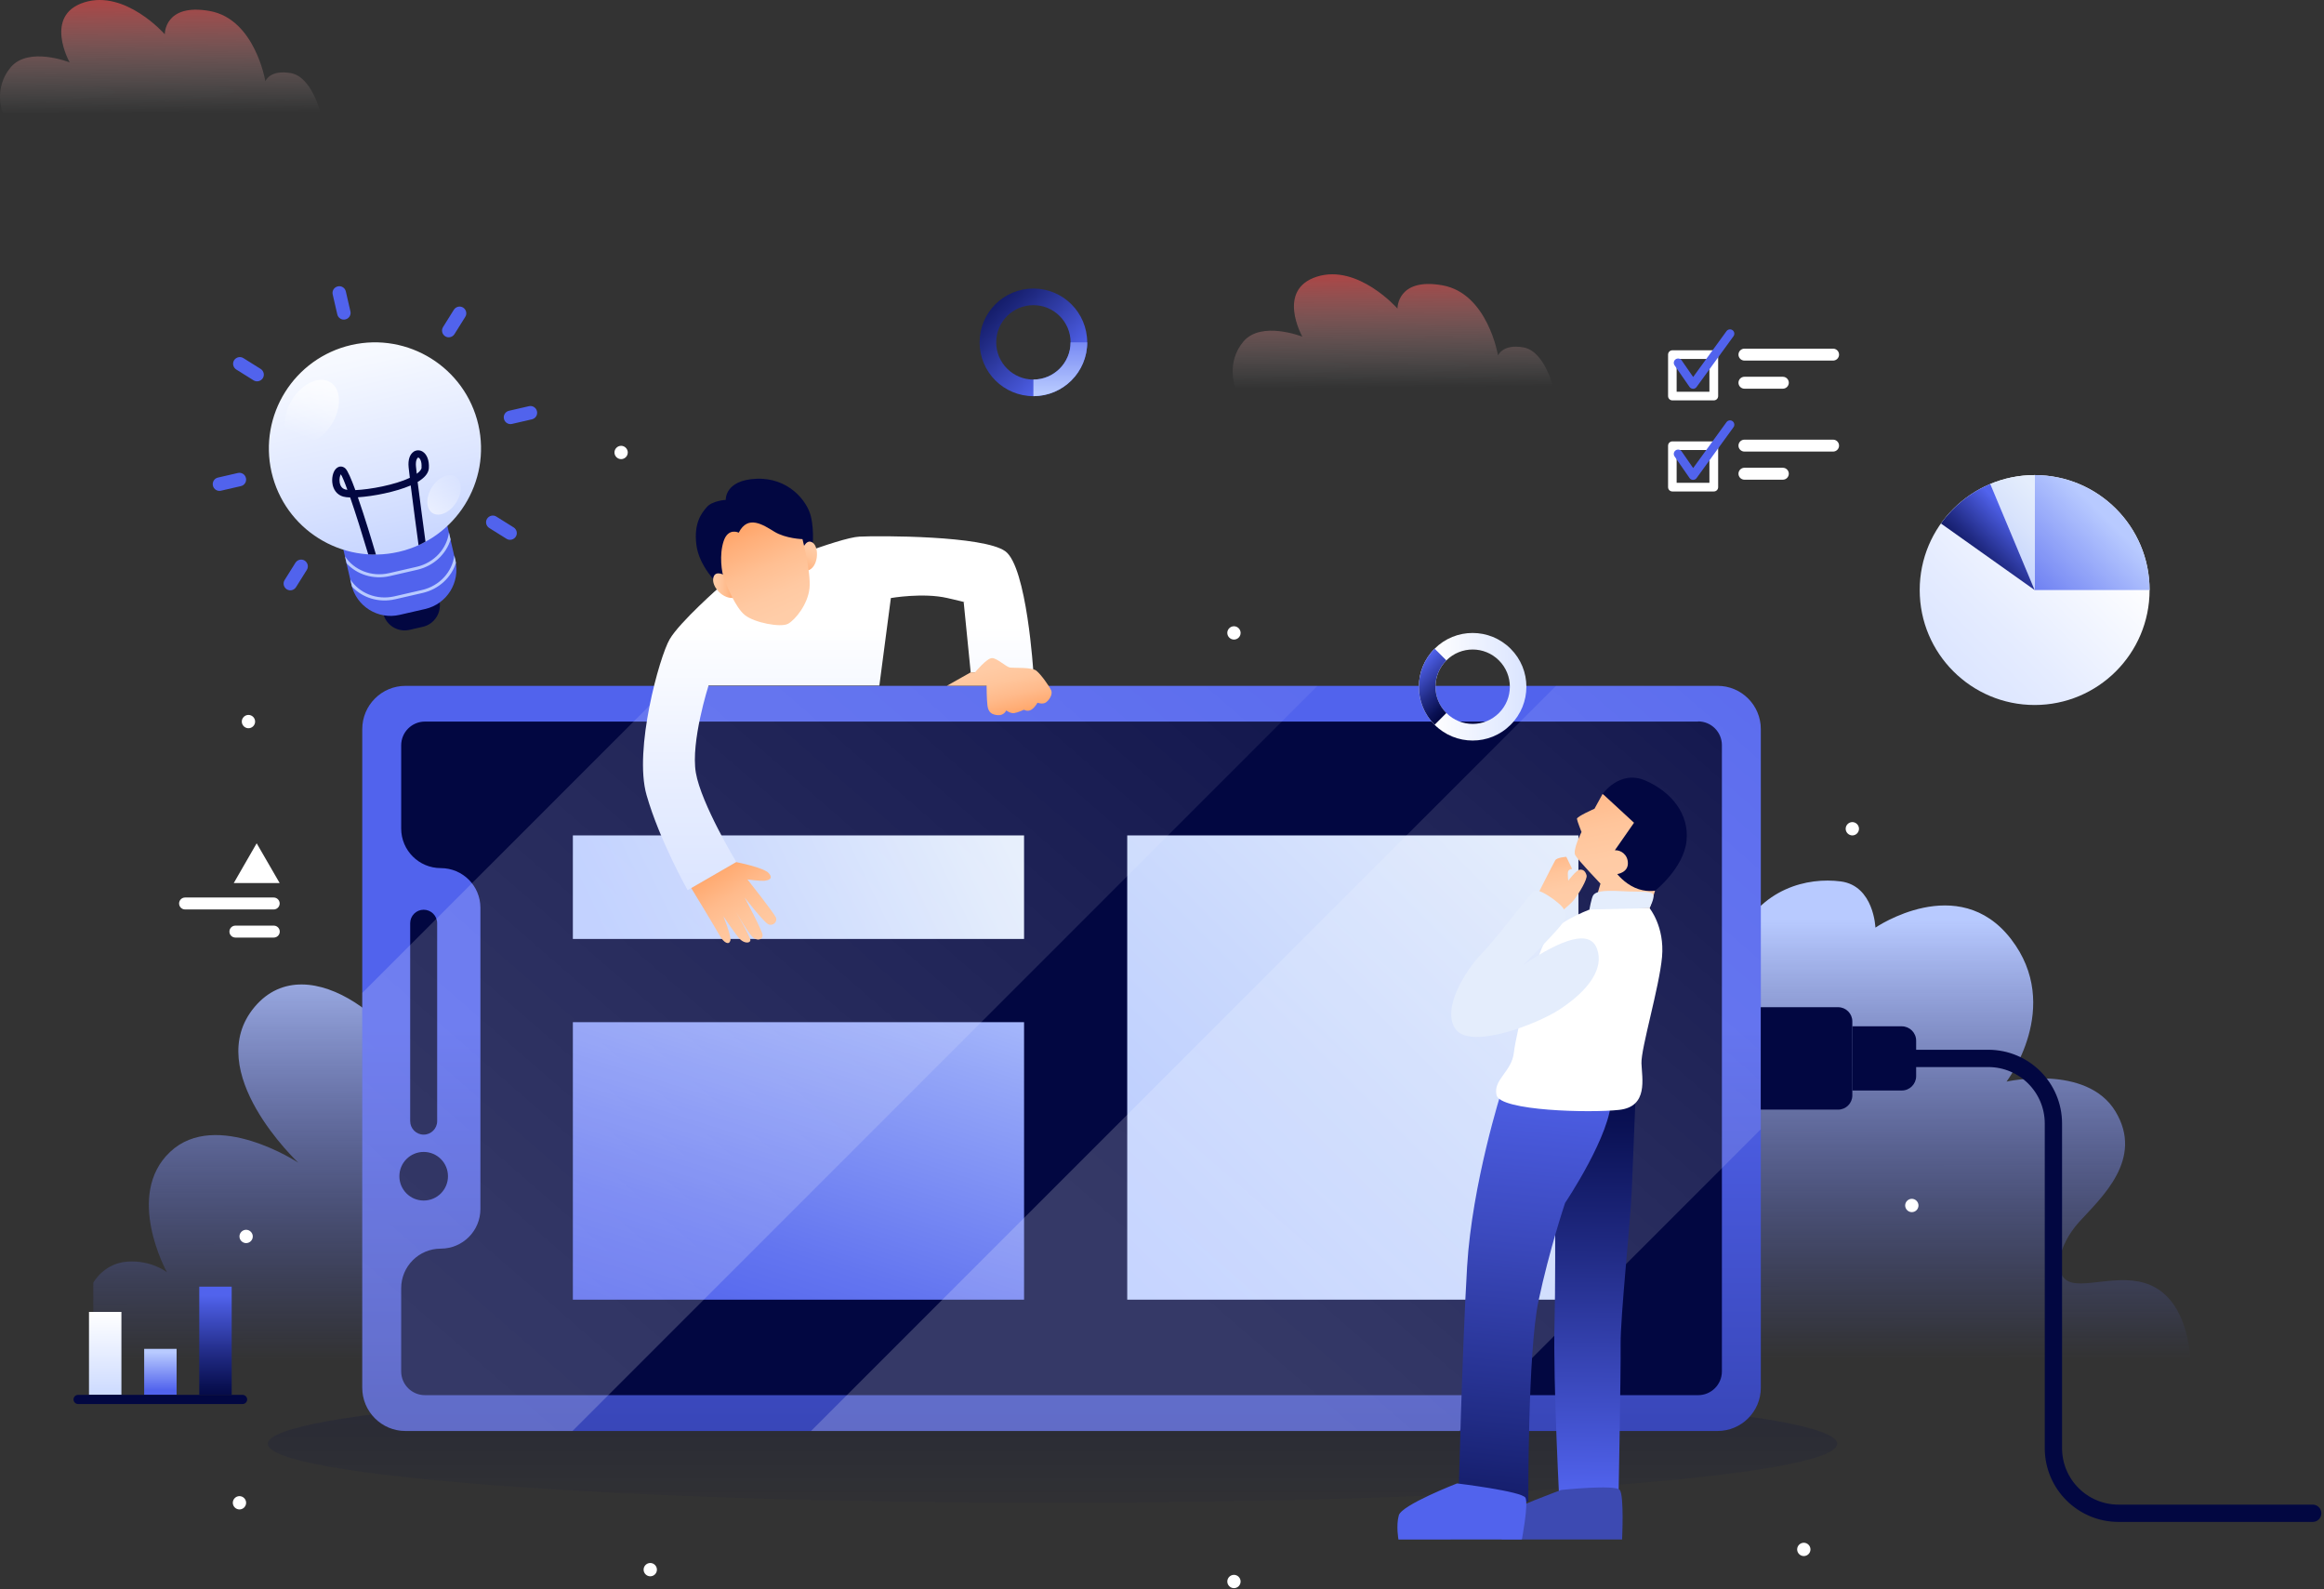 <svg width="822" height="562" viewBox="0 0 822 562" fill="none" xmlns="http://www.w3.org/2000/svg">
<rect x="0" y="0" width="822" height="562" fill="#333333" stroke="none"/>
<g style="mix-blend-mode:luminosity">
<path opacity="0.2" d="M649.815 510.567C649.815 522.1 525.558 531.43 372.272 531.43C218.986 531.43 94.73 522.1 94.73 510.567C94.73 499.035 218.986 489.705 372.272 489.705C525.558 489.705 649.815 499.035 649.815 510.567Z" fill="url(#paint0_linear_1796_1051)"/>
<path d="M33 453.608C33 453.608 36.671 446.725 45.083 446.144C53.495 445.562 59.032 449.876 59.032 449.876C59.032 449.876 43.921 422.62 60.194 407.325C76.438 392.03 105.498 411.149 105.498 411.149C105.498 411.149 70.962 378.785 90.05 356.087C109.138 333.389 145.479 364.254 149.854 386.677C154.259 409.099 610.814 386.677 610.814 386.677C610.814 386.677 605.98 350.061 614.393 332.043C622.805 314.026 639.385 310.171 651.101 311.701C662.817 313.261 663.337 328.036 663.337 328.036C663.337 328.036 692.642 307.969 711.271 332.043C729.87 356.087 709.711 382.486 709.711 382.486C709.711 382.486 738.037 376.184 748.224 393.009C758.41 409.864 743.39 423.354 735.468 432.042C727.575 440.699 725.771 451.925 732.929 453.577C740.056 455.229 754.342 448.866 764.528 456.758C774.715 464.651 774.715 481.475 774.715 481.475H33V453.577V453.608Z" fill="url(#paint1_linear_1796_1051)"/>
<path d="M0.96 39.988H113.378C113.378 39.988 110.319 27.17 102.855 25.855C95.391 24.54 93.862 28.73 93.862 28.73C93.862 28.73 90.222 6.736 74.162 3.891C58.102 1.047 58.286 12.12 58.286 12.12C58.286 12.12 44.337 -3.756 29.807 0.832C15.276 5.421 24.637 22.062 24.637 22.062C24.637 22.062 10.107 16.311 3.805 23.775C-2.496 31.239 0.93 40.018 0.93 40.018L0.96 39.988Z" fill="url(#paint2_linear_1796_1051)"/>
<path d="M436.96 136.988H549.378C549.378 136.988 546.319 124.17 538.855 122.855C531.392 121.54 529.862 125.73 529.862 125.73C529.862 125.73 526.222 103.736 510.162 100.891C494.102 98.047 494.286 109.12 494.286 109.12C494.286 109.12 480.337 93.244 465.807 97.832C451.276 102.421 460.637 119.062 460.637 119.062C460.637 119.062 446.107 113.311 439.805 120.775C433.504 128.239 436.93 137.018 436.93 137.018L436.96 136.988Z" fill="url(#paint3_linear_1796_1051)"/>
<path d="M82.678 312.282L90.784 298.211L98.921 312.282H82.678Z" fill="white"/>
<path d="M65.454 321.611H96.809C97.972 321.611 98.92 320.663 98.92 319.5C98.92 318.338 97.972 317.39 96.809 317.39H65.454C64.292 317.39 63.344 318.338 63.344 319.5C63.344 320.663 64.292 321.611 65.454 321.611Z" fill="white"/>
<path d="M83.258 331.553H96.84C98.002 331.553 98.951 330.605 98.951 329.443C98.951 328.28 98.002 327.332 96.84 327.332H83.258C82.096 327.332 81.147 328.28 81.147 329.443C81.147 330.605 82.096 331.553 83.258 331.553Z" fill="white"/>
<path d="M42.946 463.932H31.475V493.237H42.946V463.932Z" fill="url(#paint4_linear_1796_1051)"/>
<path d="M62.463 476.995H50.992V493.238H62.463V476.995Z" fill="url(#paint5_linear_1796_1051)"/>
<path d="M81.95 455H70.478V493.237H81.95V455Z" fill="url(#paint6_linear_1796_1051)"/>
<path d="M85.803 496.51H27.621C26.734 496.51 26 495.776 26 494.889C26 494.002 26.734 493.268 27.621 493.268H85.803C86.691 493.268 87.425 494.002 87.425 494.889C87.425 495.776 86.691 496.51 85.803 496.51Z" fill="#020741"/>
<path d="M648.365 127.514H617.01C615.848 127.514 614.899 126.566 614.899 125.404C614.899 124.241 615.848 123.293 617.01 123.293H648.365C649.527 123.293 650.476 124.241 650.476 125.404C650.476 126.566 649.527 127.514 648.365 127.514Z" fill="white"/>
<path d="M630.592 137.457H617.01C615.848 137.457 614.899 136.508 614.899 135.346C614.899 134.184 615.848 133.235 617.01 133.235H630.592C631.754 133.235 632.703 134.184 632.703 135.346C632.703 136.508 631.754 137.457 630.592 137.457Z" fill="white"/>
<path d="M606.182 141.585H591.529C590.673 141.585 590 140.912 590 140.055V125.403C590 124.546 590.673 123.873 591.529 123.873H606.182C607.039 123.873 607.712 124.546 607.712 125.403V140.055C607.712 140.912 607.039 141.585 606.182 141.585ZM593.028 138.526H604.622V126.932H593.028V138.526Z" fill="white"/>
<path d="M593.549 128.309L598.841 135.956L611.903 118" stroke="#5163ED" stroke-width="3.059" stroke-linecap="round" stroke-linejoin="round"/>
<path d="M648.365 159.694H617.01C615.848 159.694 614.899 158.746 614.899 157.583C614.899 156.421 615.848 155.473 617.01 155.473H648.365C649.527 155.473 650.476 156.421 650.476 157.583C650.476 158.746 649.527 159.694 648.365 159.694Z" fill="white"/>
<path d="M630.592 169.635H617.01C615.848 169.635 614.899 168.687 614.899 167.525C614.899 166.362 615.848 165.414 617.01 165.414H630.592C631.754 165.414 632.703 166.362 632.703 167.525C632.703 168.687 631.754 169.635 630.592 169.635Z" fill="white"/>
<path d="M606.182 173.797H591.529C590.673 173.797 590 173.124 590 172.267V157.614C590 156.758 590.673 156.085 591.529 156.085H606.182C607.039 156.085 607.712 156.758 607.712 157.614V172.267C607.712 173.124 607.039 173.797 606.182 173.797ZM593.028 170.738H604.622V159.144H593.028V170.738Z" fill="white"/>
<path d="M593.549 160.518L598.841 168.166L611.903 150.179" stroke="#5163ED" stroke-width="3.059" stroke-linecap="round" stroke-linejoin="round"/>
<path d="M438.807 223.816C438.807 225.132 437.736 226.172 436.451 226.172C435.166 226.172 434.096 225.101 434.096 223.816C434.096 222.532 435.166 221.461 436.451 221.461C437.736 221.461 438.807 222.532 438.807 223.816Z" fill="white"/>
<path d="M657.525 293.074C657.525 294.39 656.455 295.43 655.17 295.43C653.885 295.43 652.814 294.359 652.814 293.074C652.814 291.789 653.885 290.719 655.17 290.719C656.455 290.719 657.525 291.789 657.525 293.074Z" fill="white"/>
<path d="M90.234 255.171C90.234 256.486 89.164 257.526 87.879 257.526C86.594 257.526 85.523 256.456 85.523 255.171C85.523 253.886 86.594 252.815 87.879 252.815C89.164 252.815 90.234 253.886 90.234 255.171Z" fill="white"/>
<path d="M222.046 160.008C222.046 161.323 220.975 162.363 219.69 162.363C218.406 162.363 217.335 161.293 217.335 160.008C217.335 158.723 218.406 157.652 219.69 157.652C220.975 157.652 222.046 158.723 222.046 160.008Z" fill="white"/>
<path d="M89.409 437.244C89.409 438.559 88.338 439.6 87.054 439.6C85.769 439.6 84.698 438.529 84.698 437.244C84.698 435.959 85.769 434.889 87.054 434.889C88.338 434.889 89.409 435.959 89.409 437.244Z" fill="white"/>
<path d="M678.57 426.292C678.57 427.607 677.5 428.647 676.215 428.647C674.93 428.647 673.859 427.577 673.859 426.292C673.859 425.007 674.93 423.937 676.215 423.937C677.5 423.937 678.57 425.007 678.57 426.292Z" fill="white"/>
<path d="M232.353 555.074C232.353 556.39 231.283 557.43 229.998 557.43C228.713 557.43 227.643 556.359 227.643 555.074C227.643 553.789 228.713 552.719 229.998 552.719C231.283 552.719 232.353 553.789 232.353 555.074Z" fill="white"/>
<path d="M438.807 559.266C438.807 560.581 437.736 561.621 436.451 561.621C435.166 561.621 434.096 560.55 434.096 559.266C434.096 557.981 435.166 556.91 436.451 556.91C437.736 556.91 438.807 557.981 438.807 559.266Z" fill="white"/>
<path d="M87.053 531.43C87.053 532.745 85.982 533.785 84.697 533.785C83.412 533.785 82.342 532.714 82.342 531.43C82.342 530.145 83.412 529.074 84.697 529.074C85.982 529.074 87.053 530.145 87.053 531.43Z" fill="white"/>
<path d="M640.363 547.917C640.363 549.232 639.293 550.272 638.008 550.272C636.723 550.272 635.652 549.202 635.652 547.917C635.652 546.632 636.723 545.562 638.008 545.562C639.293 545.562 640.363 546.632 640.363 547.917Z" fill="white"/>
<path d="M607.508 242.538H143.428C134.981 242.538 128.133 249.386 128.133 257.833V490.745C128.133 499.192 134.981 506.04 143.428 506.04H607.508C615.955 506.04 622.803 499.192 622.803 490.745V257.833C622.803 249.386 615.955 242.538 607.508 242.538Z" fill="url(#paint7_linear_1796_1051)"/>
<path d="M600.595 255.171H150.311C145.661 255.171 141.898 258.933 141.898 263.583V292.98C141.898 300.719 148.169 306.99 155.909 306.99C163.648 306.99 169.919 313.261 169.919 321V427.545C169.919 435.284 163.648 441.555 155.909 441.555C148.169 441.555 141.898 447.826 141.898 455.565V484.962C141.898 489.612 145.661 493.375 150.311 493.375H600.625C605.275 493.375 609.038 489.612 609.038 484.962V263.522C609.038 258.872 605.275 255.109 600.625 255.109L600.595 255.171Z" fill="#020741"/>
<path d="M149.854 424.548C154.601 424.548 158.449 420.7 158.449 415.952C158.449 411.205 154.601 407.356 149.854 407.356C145.106 407.356 141.258 411.205 141.258 415.952C141.258 420.7 145.106 424.548 149.854 424.548Z" fill="#020741"/>
<path d="M149.852 401.24C147.221 401.24 145.08 399.099 145.08 396.468V326.478C145.08 323.847 147.221 321.706 149.852 321.706C152.483 321.706 154.624 323.847 154.624 326.478V396.468C154.624 399.099 152.483 401.24 149.852 401.24Z" fill="#020741"/>
<path d="M362.21 295.426H202.622V332.042H362.21V295.426Z" fill="url(#paint8_linear_1796_1051)"/>
<path d="M362.21 361.473H202.622V459.605H362.21V361.473Z" fill="url(#paint9_linear_1796_1051)"/>
<path d="M558.29 295.426H398.702V459.602H558.29V295.426Z" fill="url(#paint10_linear_1796_1051)"/>
<path opacity="0.2" d="M236.729 242.539L128.135 351.133V490.746C128.135 499.189 134.987 506.041 143.43 506.041H202.499L466.001 242.539H236.76H236.729Z" fill="url(#paint11_linear_1796_1051)"/>
<path opacity="0.2" d="M622.773 399.374V257.834C622.773 249.391 615.92 242.539 607.478 242.539H550.366L286.864 506.041H516.105L622.773 399.374Z" fill="url(#paint12_linear_1796_1051)"/>
<path d="M622.773 356.179H650.151C652.905 356.179 655.168 358.412 655.168 361.195V387.38C655.168 390.134 652.935 392.397 650.151 392.397H622.773V356.209V356.179Z" fill="#020741"/>
<path d="M655.168 362.939H672.665C675.449 362.939 677.743 365.203 677.743 368.017V380.559C677.743 383.343 675.48 385.637 672.665 385.637H655.168V362.939Z" fill="#020741"/>
<path d="M666.427 374.287H703.257C715.982 374.287 726.291 384.596 726.291 397.321V512.104C726.291 524.829 736.6 535.138 749.326 535.138H818" stroke="#020741" stroke-width="6.118" stroke-linecap="round" stroke-linejoin="round"/>
<path d="M550.036 324.168C550.036 324.168 555.236 320.13 556.857 318.05C558.479 315.94 561.538 310.892 561.17 309.546C560.803 308.2 560.069 307.436 558.815 307.527C557.561 307.619 554.685 311.443 554.685 311.443C554.685 311.443 554.41 308.996 554.624 308.2C554.869 307.374 556.062 307.283 556.062 307.283L554.012 303C554.012 303 550.678 303.184 550.066 304.254C549.454 305.294 543 318.05 543 318.05L550.066 324.199L550.036 324.168Z" fill="url(#paint13_linear_1796_1051)"/>
<path d="M578.564 386.483C578.564 386.483 577.554 410.435 577.157 420.958C576.759 431.481 573.088 465.895 573.211 475.439C573.333 484.983 572.385 534.508 572.385 534.508H551.736C551.736 534.508 549.259 489.204 549.84 467.577C550.421 445.981 549.748 385.565 549.748 385.565L578.564 386.453V386.483Z" fill="url(#paint14_linear_1796_1051)"/>
<path d="M552.229 526.884C552.229 526.884 534.181 533.461 532.284 535.602C530.388 537.774 531.152 544.412 531.152 544.412H573.734C573.734 544.412 574.498 528.872 572.908 526.884C571.317 524.895 552.26 526.884 552.26 526.884H552.229Z" fill="#3D4AB2"/>
<path d="M566.85 280.734L563.974 285.996C563.974 285.996 557.673 288.749 557.764 289.575C557.856 290.401 559.386 294.225 559.386 294.225C559.386 294.225 556.143 300.618 557.183 302.453C558.223 304.258 566.085 312.487 566.085 312.487L563.515 321.174H583.491L585.387 314.965L582.236 288.688L566.85 280.765V280.734Z" fill="url(#paint15_linear_1796_1051)"/>
<path d="M571.194 300.65L577.954 290.953L566.881 280.736C566.881 280.736 572.938 272.049 582.053 276.056C591.169 280.063 597.532 287.833 596.523 297.408C595.513 306.983 585.449 314.967 585.449 314.967C585.449 314.967 582.084 315.64 578.26 313.927C574.437 312.213 572.02 309.093 572.02 309.093C572.02 309.093 575.721 308.634 575.783 305.392C575.844 302.149 573.182 300.559 571.255 300.681L571.194 300.65Z" fill="#020741"/>
<path d="M531.149 385.718C531.149 385.718 520.688 418.358 518.913 447.908C517.139 477.488 515.854 531.021 515.854 531.021H540.571C540.571 531.021 540.326 478.253 544.15 460.144C547.974 442.034 553.572 425.393 553.572 425.393C553.572 425.393 570.152 400.738 569.876 388.257C569.632 375.777 531.119 385.718 531.119 385.718H531.149Z" fill="url(#paint16_linear_1796_1051)"/>
<path d="M563.485 321.175H583.461C583.461 321.175 588.814 327.66 587.866 338.366C586.917 349.073 580.402 370.669 580.585 376.023C580.769 381.376 583.063 391.318 572.754 392.48C562.445 393.642 530.693 392.847 529.347 387.31C528.001 381.774 534.7 379.082 535.465 372.199C536.23 365.316 543.48 335.154 548.282 329.985C553.054 324.784 563.485 321.175 563.485 321.175Z" fill="white"/>
<path d="M562.167 321.664C562.167 321.664 562.871 317.687 563.483 316.647C564.92 314.231 572.446 315.209 576.545 315.271C581.898 315.362 584.559 315.24 584.834 316.617C585.11 317.932 583.427 321.144 583.427 321.144L562.137 321.633L562.167 321.664Z" fill="#E4EDFC"/>
<path d="M538.83 341.151C538.83 341.151 552.718 327.569 553.575 324.999C554.431 322.43 552.626 320.594 551.189 319.371C549.751 318.116 544.398 314.079 542.685 315.088C540.972 316.098 529.776 331.393 524.147 337.143C518.519 342.894 509.525 357.027 514.97 364.093C520.415 371.159 543.664 362.166 551.495 357.057C562.232 350.052 567.371 342.313 564.862 335.522C562.385 328.731 552.902 331.79 538.861 341.151H538.83Z" fill="#E4EDFC"/>
<path d="M515.367 524.58C515.367 524.58 495.788 532.17 494.759 535.861C493.73 539.552 494.637 544.433 494.637 544.433L538.29 544.394C538.29 544.394 540.654 532.013 539.581 529.691C538.508 527.37 515.397 524.586 515.397 524.586L515.367 524.58Z" fill="#5163ED"/>
<path d="M253.859 206.503C253.859 206.503 247.252 200.294 246.303 192.646C245.355 184.999 248.108 181.45 250.066 179.248C252.024 177.045 256.704 176.77 256.704 176.77C256.704 176.77 256.245 169.795 267.502 169.306C278.79 168.817 285.458 177.045 286.804 182.582C288.15 188.119 287.294 194.329 287.294 194.329L253.828 206.473L253.859 206.503Z" fill="#020741"/>
<path d="M255.052 207.113C255.052 207.113 240.399 219.93 236.851 226.079C233.272 232.197 224.095 265.081 228.683 281.141C233.272 297.201 243.214 314.79 243.214 314.79L260.436 304.848C260.436 304.848 247.986 284.2 246.12 273.249C244.254 262.297 250.616 242.414 250.616 242.414H311.032L315.1 211.488C315.1 211.488 326.51 209.499 335.106 211.488C343.702 213.476 340.857 212.925 340.857 212.925L343.335 237.764H365.512C365.512 237.764 363.218 200.475 355.571 194.938C347.923 189.402 311.032 189.402 303.965 189.769C296.899 190.136 270.408 200.567 255.052 207.113Z" fill="url(#paint17_linear_1796_1051)"/>
<path d="M257.593 204.207C257.593 204.207 253.188 200.964 252.331 204.207C251.475 207.449 255.88 212.221 259.887 211.365C263.894 210.508 257.593 204.207 257.593 204.207Z" fill="url(#paint18_linear_1796_1051)"/>
<path d="M283.591 194.847C283.591 194.847 284.937 190.259 287.415 191.88C289.893 193.501 289.526 200.874 285.518 201.822C281.511 202.77 283.622 194.847 283.622 194.847H283.591Z" fill="url(#paint19_linear_1796_1051)"/>
<path d="M261.232 188.334C261.232 188.334 257.53 186.529 255.94 191.393C254.349 196.256 255.236 202.466 256.154 204.791C257.071 207.116 260.1 214.824 263.465 217.516C266.799 220.208 276.19 222.013 278.76 220.575C281.329 219.138 285.734 213.693 286.315 208.064C286.897 202.436 283.838 190.658 283.838 190.658C283.838 190.658 277.903 190.475 273.896 188.028C269.889 185.581 264.535 181.94 261.293 188.364L261.232 188.334Z" fill="url(#paint20_linear_1796_1051)"/>
<path d="M260.434 304.878C260.434 304.878 270.193 306.775 271.936 308.794C273.649 310.813 271.753 311.363 270.131 311.486C268.51 311.577 264.381 310.996 264.381 310.996C264.381 310.996 273.802 322.926 274.445 324.456C275.087 325.985 273.374 327.576 271.783 326.872C270.193 326.169 263.371 317.39 263.371 317.39C263.371 317.39 269.734 329.258 269.734 330.696C269.734 332.134 268.143 332.929 266.369 331.522C264.595 330.115 259.303 320.754 259.303 320.754C259.303 320.754 265.604 331.461 265.421 332.532C265.237 333.602 263.371 333.633 261.842 332.226C260.343 330.819 255.846 323.997 255.846 323.997C255.846 323.997 258.783 331.124 258.324 332.654C257.865 334.183 256.152 333.725 254.378 330.543C252.603 327.362 244.497 314.055 244.497 314.055L260.434 304.848V304.878Z" fill="url(#paint21_linear_1796_1051)"/>
<path d="M334.862 242.538L343.335 237.766H344.865C344.865 237.766 349.055 232.657 350.921 232.718C352.757 232.779 355.877 235.9 357.345 236.083C358.814 236.267 364.87 235.9 366.522 237.154C368.174 238.439 371.172 242.691 371.814 244.159C372.457 245.627 370.927 247.86 369.765 248.503C368.633 249.145 366.951 248.503 366.951 248.503C366.951 248.503 366.125 250.155 364.779 250.981C363.433 251.806 362.178 250.981 362.178 250.981C362.178 250.981 360.007 251.99 358.722 252.174C357.437 252.388 355.908 251.225 355.908 251.225C355.908 251.225 355.143 253.061 353.001 252.908C350.86 252.755 349.606 251.99 349.27 249.573C348.964 247.157 348.964 242.507 348.964 242.507H334.831L334.862 242.538Z" fill="url(#paint22_linear_1796_1051)"/>
<path d="M719.654 249.308C742.107 249.308 760.308 231.107 760.308 208.654C760.308 186.201 742.107 168 719.654 168C697.201 168 679 186.201 679 208.654C679 231.107 697.201 249.308 719.654 249.308Z" fill="url(#paint23_linear_1796_1051)"/>
<path d="M719.654 168V208.654H760.308C760.308 186.201 742.107 168 719.654 168Z" fill="url(#paint24_linear_1796_1051)"/>
<path d="M719.655 208.654V168C714.087 168 708.795 169.132 703.962 171.151L719.655 208.654Z" fill="url(#paint25_linear_1796_1051)"/>
<path d="M719.654 208.656L703.962 171.152C696.926 174.089 690.9 178.983 686.525 185.132L719.654 208.656Z" fill="url(#paint26_linear_1796_1051)"/>
<path d="M127.528 181.985L147.385 177.43L155.395 212.344C156.352 216.518 153.733 220.697 149.559 221.655L144.848 222.735C140.674 223.693 136.495 221.073 135.538 216.899L127.528 181.985Z" fill="#020741"/>
<path d="M122.14 112.96C120.855 113.266 119.571 112.44 119.295 111.155L117.674 104.12C117.368 102.835 118.194 101.55 119.479 101.275C120.764 100.969 122.048 101.795 122.324 103.08L123.945 110.115C124.251 111.4 123.425 112.685 122.14 112.96Z" fill="#5163ED"/>
<path d="M92.959 133.731C92.255 134.832 90.787 135.199 89.686 134.496L83.568 130.672C82.467 129.968 82.1 128.5 82.803 127.399C83.507 126.298 84.975 125.931 86.076 126.634L92.194 130.458C93.295 131.161 93.662 132.63 92.959 133.731Z" fill="#5163ED"/>
<path d="M86.993 169.064C87.299 170.349 86.473 171.633 85.189 171.909L78.153 173.53C76.868 173.836 75.583 173.01 75.308 171.725C75.002 170.44 75.828 169.156 77.113 168.88L84.148 167.259C85.433 166.953 86.718 167.779 86.993 169.064Z" fill="#5163ED"/>
<path d="M107.764 198.245C108.865 198.949 109.233 200.417 108.529 201.519L104.705 207.637C104.002 208.738 102.533 209.105 101.432 208.401C100.331 207.698 99.964 206.229 100.667 205.128L104.491 199.01C105.195 197.909 106.663 197.542 107.764 198.245Z" fill="#5163ED"/>
<path d="M172.279 183.441C172.982 182.34 174.451 181.973 175.552 182.676L181.67 186.5C182.771 187.203 183.138 188.672 182.435 189.773C181.731 190.874 180.263 191.241 179.161 190.538L173.043 186.714C171.942 186.01 171.575 184.542 172.279 183.441Z" fill="#5163ED"/>
<path d="M178.243 148.107C177.938 146.822 178.763 145.538 180.048 145.262L187.084 143.641C188.369 143.335 189.654 144.161 189.929 145.446C190.235 146.731 189.409 148.015 188.124 148.291L181.088 149.912C179.804 150.218 178.519 149.392 178.243 148.107Z" fill="#5163ED"/>
<path d="M157.473 118.927C156.372 118.223 156.005 116.755 156.708 115.654L160.532 109.536C161.236 108.434 162.704 108.067 163.805 108.771C164.906 109.474 165.274 110.943 164.57 112.044L160.746 118.162C160.043 119.263 158.574 119.63 157.473 118.927Z" fill="#5163ED"/>
<path d="M117.732 178.128L154.495 169.695L161.068 198.347C162.819 205.98 158.04 213.604 150.407 215.355L141.313 217.441C133.681 219.192 126.056 214.413 124.305 206.781L117.732 178.128Z" fill="#5163ED"/>
<path d="M160.685 196.47C159.982 202.159 155.515 207.207 149.244 208.645L139.517 210.878C133.246 212.315 127.036 209.746 123.916 204.913L124.344 206.779C124.405 207.023 124.467 207.237 124.528 207.482C128.168 211.367 133.919 213.264 139.762 211.918L149.489 209.685C155.301 208.339 159.676 204.117 161.266 199.039C161.236 198.795 161.205 198.55 161.144 198.336L160.716 196.47H160.685Z" fill="#B8CAFF"/>
<path d="M122.601 199.225C126.21 203.14 132.022 205.067 137.865 203.721L147.593 201.488C153.435 200.142 157.84 195.89 159.37 190.782L158.789 188.273C158.085 193.963 153.619 199.011 147.348 200.448L137.62 202.681C131.349 204.119 125.14 201.549 122.02 196.716L122.601 199.225Z" fill="#B8CAFF"/>
<path d="M169.189 150.189C173.808 170.378 161.205 190.506 141.016 195.156C120.826 199.775 100.698 187.172 96.049 166.983C91.429 146.793 104.033 126.665 124.222 122.015C144.411 117.396 164.539 129.999 169.189 150.189Z" fill="url(#paint27_linear_1796_1051)"/>
<path d="M116.879 135.197C120.734 137.613 120.917 144.252 117.307 150.033C113.667 155.815 107.61 158.537 103.756 156.12C99.902 153.704 99.718 147.066 103.328 141.284C106.968 135.503 113.025 132.78 116.879 135.197Z" fill="url(#paint28_linear_1796_1051)"/>
<path d="M161.112 168.541C163.498 170.04 163.589 174.109 161.356 177.688C159.123 181.236 155.391 182.919 153.005 181.45C150.619 179.952 150.527 175.883 152.761 172.304C154.994 168.756 158.726 167.073 161.112 168.541Z" fill="url(#paint29_linear_1796_1051)"/>
<path d="M146.367 159.703C144.929 160.621 144.256 162.64 144.532 165.271C144.623 166.189 144.776 167.443 144.96 168.972C139.637 171.481 130.888 173.102 125.688 173.316C124.25 169.37 122.966 166.403 122.17 165.668C121.406 164.965 120.427 164.781 119.57 165.21C117.98 165.974 117.337 168.483 117.521 170.532C117.735 173.071 119.173 174.998 121.375 175.61C121.987 175.794 122.843 175.886 123.853 175.916C125.749 181.361 128.074 188.764 130.246 196.044C131.164 196.105 132.051 196.136 132.969 196.105C131.592 191.395 128.992 182.768 126.575 175.855C132.051 175.518 139.913 173.958 145.266 171.664C146.122 178.608 147.438 188.305 148.049 192.802C148.906 192.435 149.701 191.976 150.497 191.548C149.824 186.531 148.539 176.987 147.713 170.441C148.111 170.226 148.478 169.982 148.784 169.737C150.619 168.452 151.598 167.014 151.69 165.516C151.843 162.793 151.017 160.621 149.426 159.673C148.447 159.092 147.285 159.122 146.336 159.703H146.367ZM122.079 173.071C120.763 172.704 120.304 171.542 120.151 170.655C119.937 169.37 120.243 168.207 120.549 167.718C121.039 168.452 121.864 170.41 122.874 173.224C122.568 173.194 122.293 173.132 122.079 173.071ZM149.12 165.332C149.089 166.005 148.478 166.77 147.407 167.534C147.285 166.525 147.193 165.668 147.132 164.996C146.948 162.977 147.468 162.089 147.774 161.875C147.774 161.875 147.835 161.845 147.866 161.814C147.927 161.814 148.019 161.814 148.111 161.875C148.539 162.12 149.242 163.13 149.089 165.301L149.12 165.332Z" fill="#020741"/>
<path d="M507.421 256.302C514.854 263.736 526.907 263.736 534.309 256.302C541.743 248.869 541.743 236.817 534.309 229.414C526.876 221.981 514.823 221.981 507.421 229.414C499.987 236.847 499.987 248.9 507.421 256.302ZM530.18 233.544C535.319 238.683 535.319 247.003 530.18 252.142C525.041 257.281 516.72 257.281 511.581 252.142C506.442 247.003 506.442 238.683 511.581 233.544C516.72 228.404 525.041 228.404 530.18 233.544Z" fill="url(#paint30_linear_1796_1051)"/>
<path d="M507.421 256.302L511.581 252.142C506.442 247.003 506.442 238.682 511.581 233.543L507.421 229.383C499.987 236.816 499.987 248.869 507.421 256.271V256.302Z" fill="url(#paint31_linear_1796_1051)"/>
<path d="M384.541 121.064C384.541 110.572 376.037 102.037 365.514 102.037C354.991 102.037 346.487 110.541 346.487 121.064C346.487 131.587 354.991 140.091 365.514 140.091C376.037 140.091 384.541 131.587 384.541 121.064ZM352.361 121.064C352.361 113.784 358.264 107.91 365.514 107.91C372.764 107.91 378.668 113.814 378.668 121.064C378.668 128.314 372.764 134.218 365.514 134.218C358.264 134.218 352.361 128.314 352.361 121.064Z" fill="url(#paint32_linear_1796_1051)"/>
<path d="M384.541 121.063H378.667C378.667 128.344 372.763 134.217 365.514 134.217V140.09C376.006 140.09 384.541 131.586 384.541 121.063Z" fill="url(#paint33_linear_1796_1051)"/>
</g>
<defs>
<linearGradient id="paint0_linear_1796_1051" x1="372.272" y1="491.969" x2="372.272" y2="544.247" gradientUnits="userSpaceOnUse">
<stop stop-color="#020741"/>
<stop offset="0.34" stop-color="#020741" stop-opacity="0.71"/>
<stop offset="1" stop-color="#020741" stop-opacity="0"/>
</linearGradient>
<linearGradient id="paint1_linear_1796_1051" x1="404" y1="481" x2="403.873" y2="325.466" gradientUnits="userSpaceOnUse">
<stop stop-color="#5163ED" stop-opacity="0"/>
<stop offset="1" stop-color="#B8CAFF"/>
</linearGradient>
<linearGradient id="paint2_linear_1796_1051" x1="56.689" y1="5.24846e-08" x2="57" y2="40" gradientUnits="userSpaceOnUse">
<stop stop-color="#AC4646"/>
<stop offset="1" stop-color="#999999" stop-opacity="0"/>
</linearGradient>
<linearGradient id="paint3_linear_1796_1051" x1="492.689" y1="97" x2="493" y2="137" gradientUnits="userSpaceOnUse">
<stop stop-color="#AC4646"/>
<stop offset="1" stop-color="#999999" stop-opacity="0"/>
</linearGradient>
<linearGradient id="paint4_linear_1796_1051" x1="37.225" y1="493.634" x2="37.225" y2="464.176" gradientUnits="userSpaceOnUse">
<stop stop-color="#CCDAFF"/>
<stop offset="1" stop-color="white"/>
</linearGradient>
<linearGradient id="paint5_linear_1796_1051" x1="56.712" y1="491.709" x2="56.712" y2="478.219" gradientUnits="userSpaceOnUse">
<stop stop-color="#5163ED"/>
<stop offset="1" stop-color="#B8CAFF"/>
</linearGradient>
<linearGradient id="paint6_linear_1796_1051" x1="76.229" y1="495.532" x2="76.229" y2="458.059" gradientUnits="userSpaceOnUse">
<stop stop-color="#020741"/>
<stop offset="0.15" stop-color="#0A1154"/>
<stop offset="0.45" stop-color="#212B85"/>
<stop offset="0.87" stop-color="#4555D4"/>
<stop offset="1" stop-color="#5163ED"/>
</linearGradient>
<linearGradient id="paint7_linear_1796_1051" x1="375.453" y1="878.809" x2="375.453" y2="363.644" gradientUnits="userSpaceOnUse">
<stop stop-color="#020741"/>
<stop offset="0.15" stop-color="#0A1154"/>
<stop offset="0.45" stop-color="#212B85"/>
<stop offset="0.87" stop-color="#4555D4"/>
<stop offset="1" stop-color="#5163ED"/>
</linearGradient>
<linearGradient id="paint8_linear_1796_1051" x1="219.202" y1="344.247" x2="348.383" y2="281.905" gradientUnits="userSpaceOnUse">
<stop stop-color="#B8CAFF"/>
<stop offset="0.48" stop-color="#CAD9FD"/>
<stop offset="1" stop-color="#E4EDFC"/>
</linearGradient>
<linearGradient id="paint9_linear_1796_1051" x1="260.927" y1="478.54" x2="311.951" y2="317.056" gradientUnits="userSpaceOnUse">
<stop stop-color="#5163ED"/>
<stop offset="0.23" stop-color="#6375F0"/>
<stop offset="0.7" stop-color="#94A6F8"/>
<stop offset="1" stop-color="#B8CAFF"/>
</linearGradient>
<linearGradient id="paint10_linear_1796_1051" x1="401.272" y1="454.769" x2="561.135" y2="294.906" gradientUnits="userSpaceOnUse">
<stop stop-color="#B8CAFF"/>
<stop offset="0.48" stop-color="#CAD9FD"/>
<stop offset="1" stop-color="#E4EDFC"/>
</linearGradient>
<linearGradient id="paint11_linear_1796_1051" x1="145.326" y1="471.535" x2="489.463" y2="75.304" gradientUnits="userSpaceOnUse">
<stop stop-color="white"/>
<stop offset="0.11" stop-color="white" stop-opacity="0.93"/>
<stop offset="0.32" stop-color="white" stop-opacity="0.73"/>
<stop offset="0.63" stop-color="white" stop-opacity="0.42"/>
<stop offset="1" stop-color="white" stop-opacity="0"/>
</linearGradient>
<linearGradient id="paint12_linear_1796_1051" x1="435.378" y1="475.084" x2="703.652" y2="166.217" gradientUnits="userSpaceOnUse">
<stop stop-color="white"/>
<stop offset="0.11" stop-color="white" stop-opacity="0.93"/>
<stop offset="0.32" stop-color="white" stop-opacity="0.73"/>
<stop offset="0.63" stop-color="white" stop-opacity="0.42"/>
<stop offset="1" stop-color="white" stop-opacity="0"/>
</linearGradient>
<linearGradient id="paint13_linear_1796_1051" x1="548.414" y1="295.842" x2="553.798" y2="322.241" gradientUnits="userSpaceOnUse">
<stop stop-color="#FFA163"/>
<stop offset="0.11" stop-color="#FFAC74"/>
<stop offset="0.29" stop-color="#FFBA8B"/>
<stop offset="0.49" stop-color="#FFC59B"/>
<stop offset="0.7" stop-color="#FFCBA5"/>
<stop offset="1" stop-color="#FFCDA8"/>
</linearGradient>
<linearGradient id="paint14_linear_1796_1051" x1="564.278" y1="375.073" x2="562.321" y2="527.442" gradientUnits="userSpaceOnUse">
<stop stop-color="#020741"/>
<stop offset="0.15" stop-color="#0A1154"/>
<stop offset="0.45" stop-color="#212B85"/>
<stop offset="0.87" stop-color="#4555D4"/>
<stop offset="1" stop-color="#5163ED"/>
</linearGradient>
<linearGradient id="paint15_linear_1796_1051" x1="563.271" y1="264.002" x2="574.742" y2="320.44" gradientUnits="userSpaceOnUse">
<stop stop-color="#FFA163"/>
<stop offset="0.11" stop-color="#FFAC74"/>
<stop offset="0.29" stop-color="#FFBA8B"/>
<stop offset="0.49" stop-color="#FFC59B"/>
<stop offset="0.7" stop-color="#FFCBA5"/>
<stop offset="1" stop-color="#FFCDA8"/>
</linearGradient>
<linearGradient id="paint16_linear_1796_1051" x1="528.427" y1="572.348" x2="549.626" y2="367.426" gradientUnits="userSpaceOnUse">
<stop stop-color="#020741"/>
<stop offset="0.34" stop-color="#212C86"/>
<stop offset="0.65" stop-color="#3B49BD"/>
<stop offset="0.88" stop-color="#4B5CE0"/>
<stop offset="1" stop-color="#5163ED"/>
</linearGradient>
<linearGradient id="paint17_linear_1796_1051" x1="296.471" y1="390.745" x2="296.471" y2="221.49" gradientUnits="userSpaceOnUse">
<stop stop-color="#CCDAFF"/>
<stop offset="0.26" stop-color="#D2DEFF"/>
<stop offset="0.63" stop-color="#E5ECFF"/>
<stop offset="1" stop-color="white"/>
</linearGradient>
<linearGradient id="paint18_linear_1796_1051" x1="260.438" y1="207.113" x2="249.089" y2="207.113" gradientUnits="userSpaceOnUse">
<stop stop-color="#FFA163"/>
<stop offset="0.11" stop-color="#FFAC74"/>
<stop offset="0.29" stop-color="#FFBA8B"/>
<stop offset="0.49" stop-color="#FFC59B"/>
<stop offset="0.7" stop-color="#FFCBA5"/>
<stop offset="1" stop-color="#FFCDA8"/>
</linearGradient>
<linearGradient id="paint19_linear_1796_1051" x1="282.643" y1="203.045" x2="289.526" y2="190.167" gradientUnits="userSpaceOnUse">
<stop stop-color="#FFA163"/>
<stop offset="0.11" stop-color="#FFAC74"/>
<stop offset="0.29" stop-color="#FFBA8B"/>
<stop offset="0.49" stop-color="#FFC59B"/>
<stop offset="0.7" stop-color="#FFCBA5"/>
<stop offset="1" stop-color="#FFCDA8"/>
</linearGradient>
<linearGradient id="paint20_linear_1796_1051" x1="263.587" y1="183.286" x2="278.27" y2="216.813" gradientUnits="userSpaceOnUse">
<stop stop-color="#FFA163"/>
<stop offset="0.2" stop-color="#FFAE78"/>
<stop offset="0.51" stop-color="#FFBF92"/>
<stop offset="0.79" stop-color="#FFC9A2"/>
<stop offset="1" stop-color="#FFCDA8"/>
</linearGradient>
<linearGradient id="paint21_linear_1796_1051" x1="253.674" y1="304.083" x2="277.504" y2="343.177" gradientUnits="userSpaceOnUse">
<stop stop-color="#FFA163"/>
<stop offset="0.11" stop-color="#FFAC74"/>
<stop offset="0.29" stop-color="#FFBA8B"/>
<stop offset="0.49" stop-color="#FFC59B"/>
<stop offset="0.7" stop-color="#FFCBA5"/>
<stop offset="1" stop-color="#FFCDA8"/>
</linearGradient>
<linearGradient id="paint22_linear_1796_1051" x1="356.03" y1="254.407" x2="349.698" y2="228.222" gradientUnits="userSpaceOnUse">
<stop stop-color="#FFA163"/>
<stop offset="0.11" stop-color="#FFAC74"/>
<stop offset="0.29" stop-color="#FFBA8B"/>
<stop offset="0.49" stop-color="#FFC59B"/>
<stop offset="0.7" stop-color="#FFCBA5"/>
<stop offset="1" stop-color="#FFCDA8"/>
</linearGradient>
<linearGradient id="paint23_linear_1796_1051" x1="648.257" y1="280.051" x2="741.709" y2="186.599" gradientUnits="userSpaceOnUse">
<stop stop-color="#CCDAFF"/>
<stop offset="0.26" stop-color="#D2DEFF"/>
<stop offset="0.63" stop-color="#E5ECFF"/>
<stop offset="1" stop-color="white"/>
</linearGradient>
<linearGradient id="paint24_linear_1796_1051" x1="709.682" y1="218.626" x2="745.013" y2="183.295" gradientUnits="userSpaceOnUse">
<stop stop-color="#5163ED"/>
<stop offset="1" stop-color="#B8CAFF"/>
</linearGradient>
<linearGradient id="paint25_linear_1796_1051" x1="699.312" y1="202.383" x2="724.274" y2="177.422" gradientUnits="userSpaceOnUse">
<stop stop-color="#B8CAFF"/>
<stop offset="0.01" stop-color="#B8CAFE"/>
<stop offset="0.65" stop-color="#D8E3FC"/>
<stop offset="1" stop-color="#E4EDFC"/>
</linearGradient>
<linearGradient id="paint26_linear_1796_1051" x1="695.06" y1="204.526" x2="714.362" y2="185.224" gradientUnits="userSpaceOnUse">
<stop stop-color="#020741"/>
<stop offset="0.15" stop-color="#0A1154"/>
<stop offset="0.45" stop-color="#212B85"/>
<stop offset="0.87" stop-color="#4555D4"/>
<stop offset="1" stop-color="#5163ED"/>
</linearGradient>
<linearGradient id="paint27_linear_1796_1051" x1="145.52" y1="214.767" x2="120.303" y2="104.837" gradientUnits="userSpaceOnUse">
<stop stop-color="#B8CAFF"/>
<stop offset="0.42" stop-color="#DCE5FF"/>
<stop offset="0.78" stop-color="#F5F8FF"/>
<stop offset="1" stop-color="white"/>
</linearGradient>
<linearGradient id="paint28_linear_1796_1051" x1="118.491" y1="125.398" x2="106.764" y2="154.451" gradientUnits="userSpaceOnUse">
<stop stop-color="white"/>
<stop offset="0.11" stop-color="white" stop-opacity="0.93"/>
<stop offset="0.32" stop-color="white" stop-opacity="0.73"/>
<stop offset="0.63" stop-color="white" stop-opacity="0.42"/>
<stop offset="1" stop-color="white" stop-opacity="0"/>
</linearGradient>
<linearGradient id="paint29_linear_1796_1051" x1="147.068" y1="191.97" x2="161.973" y2="166.645" gradientUnits="userSpaceOnUse">
<stop stop-color="white"/>
<stop offset="0.46" stop-color="white" stop-opacity="0.51"/>
<stop offset="0.83" stop-color="white" stop-opacity="0.15"/>
<stop offset="1" stop-color="white" stop-opacity="0"/>
</linearGradient>
<linearGradient id="paint30_linear_1796_1051" x1="553.036" y1="242.832" x2="506.293" y2="242.854" gradientUnits="userSpaceOnUse">
<stop stop-color="#CCDAFF"/>
<stop offset="1" stop-color="white"/>
</linearGradient>
<linearGradient id="paint31_linear_1796_1051" x1="514.123" y1="249.559" x2="500.669" y2="236.105" gradientUnits="userSpaceOnUse">
<stop stop-color="#020741"/>
<stop offset="0.15" stop-color="#0A1154"/>
<stop offset="0.45" stop-color="#212B85"/>
<stop offset="0.87" stop-color="#4555D4"/>
<stop offset="1" stop-color="#5163ED"/>
</linearGradient>
<linearGradient id="paint32_linear_1796_1051" x1="342.755" y1="98.305" x2="375.792" y2="131.342" gradientUnits="userSpaceOnUse">
<stop stop-color="#020741"/>
<stop offset="0.15" stop-color="#0A1154"/>
<stop offset="0.45" stop-color="#212B85"/>
<stop offset="0.87" stop-color="#4555D4"/>
<stop offset="1" stop-color="#5163ED"/>
</linearGradient>
<linearGradient id="paint33_linear_1796_1051" x1="375.027" y1="110.357" x2="375.027" y2="138.928" gradientUnits="userSpaceOnUse">
<stop stop-color="#5163ED"/>
<stop offset="1" stop-color="#B8CAFF"/>
</linearGradient>
</defs>
</svg>
